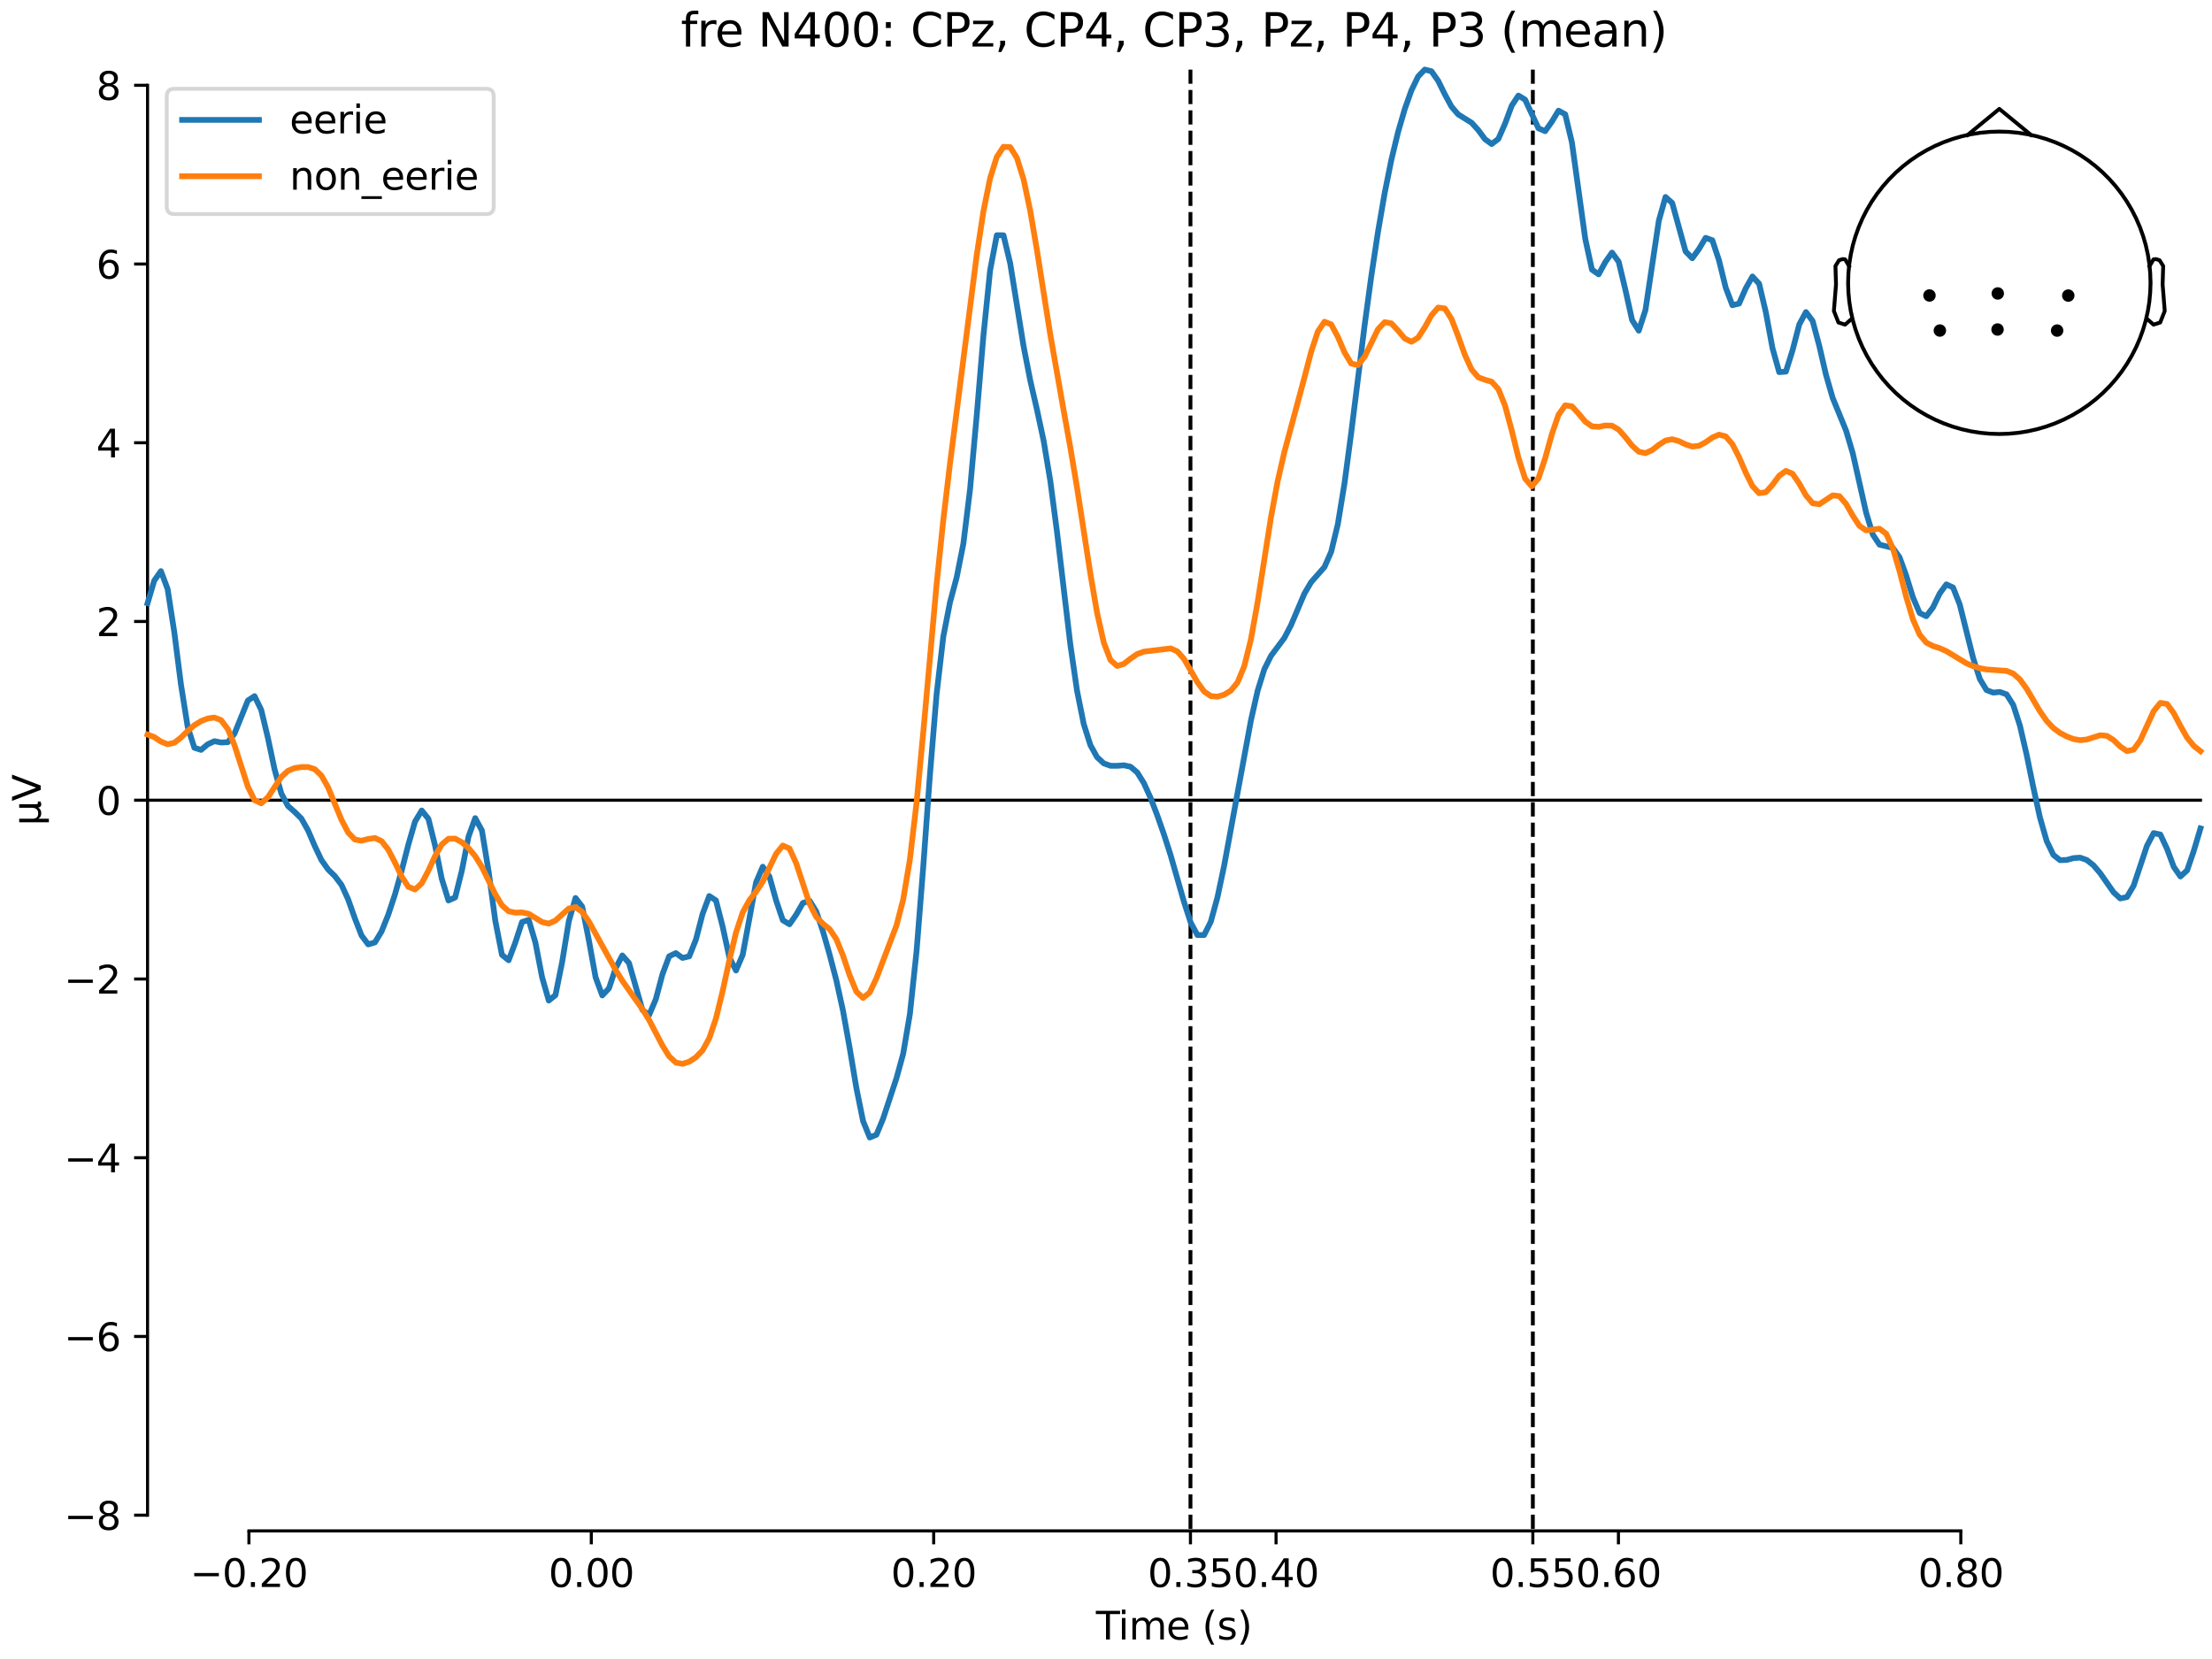 <?xml version="1.0" encoding="utf-8" standalone="no"?>
<!DOCTYPE svg PUBLIC "-//W3C//DTD SVG 1.1//EN"
  "http://www.w3.org/Graphics/SVG/1.1/DTD/svg11.dtd">
<svg xmlns:xlink="http://www.w3.org/1999/xlink" width="576pt" height="432pt" viewBox="0 0 576 432" xmlns="http://www.w3.org/2000/svg" version="1.1">
 <defs>
  <style type="text/css">*{stroke-linejoin: round; stroke-linecap: butt}</style>
 </defs>
 <g id="figure_1">
  <g id="patch_1">
   <path d="M 0 432 
L 576 432 
L 576 0 
L 0 0 
z
" style="fill: #ffffff"/>
  </g>
  <g id="axes_1">
   <g id="patch_2">
    <path d="M 38.421 398.644 
L 573 398.644 
L 573 18.118 
L 38.421 18.118 
L 38.421 398.644 
z
" style="fill: none; opacity: 0"/>
   </g>
   <g id="patch_3">
    <path d="M 38.421 394.554 
L 38.421 22.208 
" style="fill: none; stroke: #000000; stroke-width: 0.8; stroke-linejoin: miter; stroke-linecap: square"/>
   </g>
   <g id="LineCollection_1">
    <path d="M 309.994 18.118 
L 309.994 398.644 
" clip-path="url(#pd31a948a37)" style="fill: none; stroke-dasharray: 3.7,1.6; stroke-dashoffset: 0; stroke: #000000"/>
    <path d="M 399.148 18.118 
L 399.148 398.644 
" clip-path="url(#pd31a948a37)" style="fill: none; stroke-dasharray: 3.7,1.6; stroke-dashoffset: 0; stroke: #000000"/>
   </g>
   <g id="matplotlib.axis_1">
    <g id="xtick_1">
     <g id="line2d_1">
      <defs>
       <path id="m0acec0824c" d="M 0 0 
L 0 3.5 
" style="stroke: #000000; stroke-width: 0.8"/>
      </defs>
      <g>
       <use xlink:href="#m0acec0824c" x="64.819" y="398.644" style="stroke: #000000; stroke-width: 0.8"/>
      </g>
     </g>
     <g id="text_1">
      <!-- −0.20 -->
      <g transform="translate(49.496 413.242) scale(0.1 -0.1)">
       <defs>
        <path id="DejaVuSans-2212" d="M 678 2272 
L 4684 2272 
L 4684 1741 
L 678 1741 
L 678 2272 
z
" transform="scale(0.016)"/>
        <path id="DejaVuSans-30" d="M 2034 4250 
Q 1547 4250 1301 3770 
Q 1056 3291 1056 2328 
Q 1056 1369 1301 889 
Q 1547 409 2034 409 
Q 2525 409 2770 889 
Q 3016 1369 3016 2328 
Q 3016 3291 2770 3770 
Q 2525 4250 2034 4250 
z
M 2034 4750 
Q 2819 4750 3233 4129 
Q 3647 3509 3647 2328 
Q 3647 1150 3233 529 
Q 2819 -91 2034 -91 
Q 1250 -91 836 529 
Q 422 1150 422 2328 
Q 422 3509 836 4129 
Q 1250 4750 2034 4750 
z
" transform="scale(0.016)"/>
        <path id="DejaVuSans-2e" d="M 684 794 
L 1344 794 
L 1344 0 
L 684 0 
L 684 794 
z
" transform="scale(0.016)"/>
        <path id="DejaVuSans-32" d="M 1228 531 
L 3431 531 
L 3431 0 
L 469 0 
L 469 531 
Q 828 903 1448 1529 
Q 2069 2156 2228 2338 
Q 2531 2678 2651 2914 
Q 2772 3150 2772 3378 
Q 2772 3750 2511 3984 
Q 2250 4219 1831 4219 
Q 1534 4219 1204 4116 
Q 875 4013 500 3803 
L 500 4441 
Q 881 4594 1212 4672 
Q 1544 4750 1819 4750 
Q 2544 4750 2975 4387 
Q 3406 4025 3406 3419 
Q 3406 3131 3298 2873 
Q 3191 2616 2906 2266 
Q 2828 2175 2409 1742 
Q 1991 1309 1228 531 
z
" transform="scale(0.016)"/>
       </defs>
       <use xlink:href="#DejaVuSans-2212"/>
       <use xlink:href="#DejaVuSans-30" transform="translate(83.789 0)"/>
       <use xlink:href="#DejaVuSans-2e" transform="translate(147.412 0)"/>
       <use xlink:href="#DejaVuSans-32" transform="translate(179.199 0)"/>
       <use xlink:href="#DejaVuSans-30" transform="translate(242.822 0)"/>
      </g>
     </g>
    </g>
    <g id="xtick_2">
     <g id="line2d_2">
      <g>
       <use xlink:href="#m0acec0824c" x="153.973" y="398.644" style="stroke: #000000; stroke-width: 0.8"/>
      </g>
     </g>
     <g id="text_2">
      <!-- 0.00 -->
      <g transform="translate(142.84 413.242) scale(0.1 -0.1)">
       <use xlink:href="#DejaVuSans-30"/>
       <use xlink:href="#DejaVuSans-2e" transform="translate(63.623 0)"/>
       <use xlink:href="#DejaVuSans-30" transform="translate(95.41 0)"/>
       <use xlink:href="#DejaVuSans-30" transform="translate(159.033 0)"/>
      </g>
     </g>
    </g>
    <g id="xtick_3">
     <g id="line2d_3">
      <g>
       <use xlink:href="#m0acec0824c" x="243.128" y="398.644" style="stroke: #000000; stroke-width: 0.8"/>
      </g>
     </g>
     <g id="text_3">
      <!-- 0.20 -->
      <g transform="translate(231.995 413.242) scale(0.1 -0.1)">
       <use xlink:href="#DejaVuSans-30"/>
       <use xlink:href="#DejaVuSans-2e" transform="translate(63.623 0)"/>
       <use xlink:href="#DejaVuSans-32" transform="translate(95.41 0)"/>
       <use xlink:href="#DejaVuSans-30" transform="translate(159.033 0)"/>
      </g>
     </g>
    </g>
    <g id="xtick_4">
     <g id="line2d_4">
      <g>
       <use xlink:href="#m0acec0824c" x="309.994" y="398.644" style="stroke: #000000; stroke-width: 0.8"/>
      </g>
     </g>
     <g id="text_4">
      <!-- 0.35 -->
      <g transform="translate(298.861 413.242) scale(0.1 -0.1)">
       <defs>
        <path id="DejaVuSans-33" d="M 2597 2516 
Q 3050 2419 3304 2112 
Q 3559 1806 3559 1356 
Q 3559 666 3084 287 
Q 2609 -91 1734 -91 
Q 1441 -91 1130 -33 
Q 819 25 488 141 
L 488 750 
Q 750 597 1062 519 
Q 1375 441 1716 441 
Q 2309 441 2620 675 
Q 2931 909 2931 1356 
Q 2931 1769 2642 2001 
Q 2353 2234 1838 2234 
L 1294 2234 
L 1294 2753 
L 1863 2753 
Q 2328 2753 2575 2939 
Q 2822 3125 2822 3475 
Q 2822 3834 2567 4026 
Q 2313 4219 1838 4219 
Q 1578 4219 1281 4162 
Q 984 4106 628 3988 
L 628 4550 
Q 988 4650 1302 4700 
Q 1616 4750 1894 4750 
Q 2613 4750 3031 4423 
Q 3450 4097 3450 3541 
Q 3450 3153 3228 2886 
Q 3006 2619 2597 2516 
z
" transform="scale(0.016)"/>
        <path id="DejaVuSans-35" d="M 691 4666 
L 3169 4666 
L 3169 4134 
L 1269 4134 
L 1269 2991 
Q 1406 3038 1543 3061 
Q 1681 3084 1819 3084 
Q 2600 3084 3056 2656 
Q 3513 2228 3513 1497 
Q 3513 744 3044 326 
Q 2575 -91 1722 -91 
Q 1428 -91 1123 -41 
Q 819 9 494 109 
L 494 744 
Q 775 591 1075 516 
Q 1375 441 1709 441 
Q 2250 441 2565 725 
Q 2881 1009 2881 1497 
Q 2881 1984 2565 2268 
Q 2250 2553 1709 2553 
Q 1456 2553 1204 2497 
Q 953 2441 691 2322 
L 691 4666 
z
" transform="scale(0.016)"/>
       </defs>
       <use xlink:href="#DejaVuSans-30"/>
       <use xlink:href="#DejaVuSans-2e" transform="translate(63.623 0)"/>
       <use xlink:href="#DejaVuSans-33" transform="translate(95.41 0)"/>
       <use xlink:href="#DejaVuSans-35" transform="translate(159.033 0)"/>
      </g>
     </g>
    </g>
    <g id="xtick_5">
     <g id="line2d_5">
      <g>
       <use xlink:href="#m0acec0824c" x="332.282" y="398.644" style="stroke: #000000; stroke-width: 0.8"/>
      </g>
     </g>
     <g id="text_5">
      <!-- 0.40 -->
      <g transform="translate(321.15 413.242) scale(0.1 -0.1)">
       <defs>
        <path id="DejaVuSans-34" d="M 2419 4116 
L 825 1625 
L 2419 1625 
L 2419 4116 
z
M 2253 4666 
L 3047 4666 
L 3047 1625 
L 3713 1625 
L 3713 1100 
L 3047 1100 
L 3047 0 
L 2419 0 
L 2419 1100 
L 313 1100 
L 313 1709 
L 2253 4666 
z
" transform="scale(0.016)"/>
       </defs>
       <use xlink:href="#DejaVuSans-30"/>
       <use xlink:href="#DejaVuSans-2e" transform="translate(63.623 0)"/>
       <use xlink:href="#DejaVuSans-34" transform="translate(95.41 0)"/>
       <use xlink:href="#DejaVuSans-30" transform="translate(159.033 0)"/>
      </g>
     </g>
    </g>
    <g id="xtick_6">
     <g id="line2d_6">
      <g>
       <use xlink:href="#m0acec0824c" x="399.148" y="398.644" style="stroke: #000000; stroke-width: 0.8"/>
      </g>
     </g>
     <g id="text_6">
      <!-- 0.55 -->
      <g transform="translate(388.016 413.242) scale(0.1 -0.1)">
       <use xlink:href="#DejaVuSans-30"/>
       <use xlink:href="#DejaVuSans-2e" transform="translate(63.623 0)"/>
       <use xlink:href="#DejaVuSans-35" transform="translate(95.41 0)"/>
       <use xlink:href="#DejaVuSans-35" transform="translate(159.033 0)"/>
      </g>
     </g>
    </g>
    <g id="xtick_7">
     <g id="line2d_7">
      <g>
       <use xlink:href="#m0acec0824c" x="421.437" y="398.644" style="stroke: #000000; stroke-width: 0.8"/>
      </g>
     </g>
     <g id="text_7">
      <!-- 0.60 -->
      <g transform="translate(410.304 413.242) scale(0.1 -0.1)">
       <defs>
        <path id="DejaVuSans-36" d="M 2113 2584 
Q 1688 2584 1439 2293 
Q 1191 2003 1191 1497 
Q 1191 994 1439 701 
Q 1688 409 2113 409 
Q 2538 409 2786 701 
Q 3034 994 3034 1497 
Q 3034 2003 2786 2293 
Q 2538 2584 2113 2584 
z
M 3366 4563 
L 3366 3988 
Q 3128 4100 2886 4159 
Q 2644 4219 2406 4219 
Q 1781 4219 1451 3797 
Q 1122 3375 1075 2522 
Q 1259 2794 1537 2939 
Q 1816 3084 2150 3084 
Q 2853 3084 3261 2657 
Q 3669 2231 3669 1497 
Q 3669 778 3244 343 
Q 2819 -91 2113 -91 
Q 1303 -91 875 529 
Q 447 1150 447 2328 
Q 447 3434 972 4092 
Q 1497 4750 2381 4750 
Q 2619 4750 2861 4703 
Q 3103 4656 3366 4563 
z
" transform="scale(0.016)"/>
       </defs>
       <use xlink:href="#DejaVuSans-30"/>
       <use xlink:href="#DejaVuSans-2e" transform="translate(63.623 0)"/>
       <use xlink:href="#DejaVuSans-36" transform="translate(95.41 0)"/>
       <use xlink:href="#DejaVuSans-30" transform="translate(159.033 0)"/>
      </g>
     </g>
    </g>
    <g id="xtick_8">
     <g id="line2d_8">
      <g>
       <use xlink:href="#m0acec0824c" x="510.592" y="398.644" style="stroke: #000000; stroke-width: 0.8"/>
      </g>
     </g>
     <g id="text_8">
      <!-- 0.80 -->
      <g transform="translate(499.459 413.242) scale(0.1 -0.1)">
       <defs>
        <path id="DejaVuSans-38" d="M 2034 2216 
Q 1584 2216 1326 1975 
Q 1069 1734 1069 1313 
Q 1069 891 1326 650 
Q 1584 409 2034 409 
Q 2484 409 2743 651 
Q 3003 894 3003 1313 
Q 3003 1734 2745 1975 
Q 2488 2216 2034 2216 
z
M 1403 2484 
Q 997 2584 770 2862 
Q 544 3141 544 3541 
Q 544 4100 942 4425 
Q 1341 4750 2034 4750 
Q 2731 4750 3128 4425 
Q 3525 4100 3525 3541 
Q 3525 3141 3298 2862 
Q 3072 2584 2669 2484 
Q 3125 2378 3379 2068 
Q 3634 1759 3634 1313 
Q 3634 634 3220 271 
Q 2806 -91 2034 -91 
Q 1263 -91 848 271 
Q 434 634 434 1313 
Q 434 1759 690 2068 
Q 947 2378 1403 2484 
z
M 1172 3481 
Q 1172 3119 1398 2916 
Q 1625 2713 2034 2713 
Q 2441 2713 2670 2916 
Q 2900 3119 2900 3481 
Q 2900 3844 2670 4047 
Q 2441 4250 2034 4250 
Q 1625 4250 1398 4047 
Q 1172 3844 1172 3481 
z
" transform="scale(0.016)"/>
       </defs>
       <use xlink:href="#DejaVuSans-30"/>
       <use xlink:href="#DejaVuSans-2e" transform="translate(63.623 0)"/>
       <use xlink:href="#DejaVuSans-38" transform="translate(95.41 0)"/>
       <use xlink:href="#DejaVuSans-30" transform="translate(159.033 0)"/>
      </g>
     </g>
    </g>
    <g id="text_9">
     <!-- Time (s) -->
     <g transform="translate(285.381 426.92) scale(0.1 -0.1)">
      <defs>
       <path id="DejaVuSans-54" d="M -19 4666 
L 3928 4666 
L 3928 4134 
L 2272 4134 
L 2272 0 
L 1638 0 
L 1638 4134 
L -19 4134 
L -19 4666 
z
" transform="scale(0.016)"/>
       <path id="DejaVuSans-69" d="M 603 3500 
L 1178 3500 
L 1178 0 
L 603 0 
L 603 3500 
z
M 603 4863 
L 1178 4863 
L 1178 4134 
L 603 4134 
L 603 4863 
z
" transform="scale(0.016)"/>
       <path id="DejaVuSans-6d" d="M 3328 2828 
Q 3544 3216 3844 3400 
Q 4144 3584 4550 3584 
Q 5097 3584 5394 3201 
Q 5691 2819 5691 2113 
L 5691 0 
L 5113 0 
L 5113 2094 
Q 5113 2597 4934 2840 
Q 4756 3084 4391 3084 
Q 3944 3084 3684 2787 
Q 3425 2491 3425 1978 
L 3425 0 
L 2847 0 
L 2847 2094 
Q 2847 2600 2669 2842 
Q 2491 3084 2119 3084 
Q 1678 3084 1418 2786 
Q 1159 2488 1159 1978 
L 1159 0 
L 581 0 
L 581 3500 
L 1159 3500 
L 1159 2956 
Q 1356 3278 1631 3431 
Q 1906 3584 2284 3584 
Q 2666 3584 2933 3390 
Q 3200 3197 3328 2828 
z
" transform="scale(0.016)"/>
       <path id="DejaVuSans-65" d="M 3597 1894 
L 3597 1613 
L 953 1613 
Q 991 1019 1311 708 
Q 1631 397 2203 397 
Q 2534 397 2845 478 
Q 3156 559 3463 722 
L 3463 178 
Q 3153 47 2828 -22 
Q 2503 -91 2169 -91 
Q 1331 -91 842 396 
Q 353 884 353 1716 
Q 353 2575 817 3079 
Q 1281 3584 2069 3584 
Q 2775 3584 3186 3129 
Q 3597 2675 3597 1894 
z
M 3022 2063 
Q 3016 2534 2758 2815 
Q 2500 3097 2075 3097 
Q 1594 3097 1305 2825 
Q 1016 2553 972 2059 
L 3022 2063 
z
" transform="scale(0.016)"/>
       <path id="DejaVuSans-20" transform="scale(0.016)"/>
       <path id="DejaVuSans-28" d="M 1984 4856 
Q 1566 4138 1362 3434 
Q 1159 2731 1159 2009 
Q 1159 1288 1364 580 
Q 1569 -128 1984 -844 
L 1484 -844 
Q 1016 -109 783 600 
Q 550 1309 550 2009 
Q 550 2706 781 3412 
Q 1013 4119 1484 4856 
L 1984 4856 
z
" transform="scale(0.016)"/>
       <path id="DejaVuSans-73" d="M 2834 3397 
L 2834 2853 
Q 2591 2978 2328 3040 
Q 2066 3103 1784 3103 
Q 1356 3103 1142 2972 
Q 928 2841 928 2578 
Q 928 2378 1081 2264 
Q 1234 2150 1697 2047 
L 1894 2003 
Q 2506 1872 2764 1633 
Q 3022 1394 3022 966 
Q 3022 478 2636 193 
Q 2250 -91 1575 -91 
Q 1294 -91 989 -36 
Q 684 19 347 128 
L 347 722 
Q 666 556 975 473 
Q 1284 391 1588 391 
Q 1994 391 2212 530 
Q 2431 669 2431 922 
Q 2431 1156 2273 1281 
Q 2116 1406 1581 1522 
L 1381 1569 
Q 847 1681 609 1914 
Q 372 2147 372 2553 
Q 372 3047 722 3315 
Q 1072 3584 1716 3584 
Q 2034 3584 2315 3537 
Q 2597 3491 2834 3397 
z
" transform="scale(0.016)"/>
       <path id="DejaVuSans-29" d="M 513 4856 
L 1013 4856 
Q 1481 4119 1714 3412 
Q 1947 2706 1947 2009 
Q 1947 1309 1714 600 
Q 1481 -109 1013 -844 
L 513 -844 
Q 928 -128 1133 580 
Q 1338 1288 1338 2009 
Q 1338 2731 1133 3434 
Q 928 4138 513 4856 
z
" transform="scale(0.016)"/>
      </defs>
      <use xlink:href="#DejaVuSans-54"/>
      <use xlink:href="#DejaVuSans-69" transform="translate(57.959 0)"/>
      <use xlink:href="#DejaVuSans-6d" transform="translate(85.742 0)"/>
      <use xlink:href="#DejaVuSans-65" transform="translate(183.154 0)"/>
      <use xlink:href="#DejaVuSans-20" transform="translate(244.678 0)"/>
      <use xlink:href="#DejaVuSans-28" transform="translate(276.465 0)"/>
      <use xlink:href="#DejaVuSans-73" transform="translate(315.479 0)"/>
      <use xlink:href="#DejaVuSans-29" transform="translate(367.578 0)"/>
     </g>
    </g>
   </g>
   <g id="matplotlib.axis_2">
    <g id="ytick_1">
     <g id="line2d_9">
      <defs>
       <path id="m215f143dc6" d="M 0 0 
L -3.5 0 
" style="stroke: #000000; stroke-width: 0.8"/>
      </defs>
      <g>
       <use xlink:href="#m215f143dc6" x="38.421" y="394.554" style="stroke: #000000; stroke-width: 0.8"/>
      </g>
     </g>
     <g id="text_10">
      <!-- −8 -->
      <g transform="translate(16.678 398.353) scale(0.1 -0.1)">
       <use xlink:href="#DejaVuSans-2212"/>
       <use xlink:href="#DejaVuSans-38" transform="translate(83.789 0)"/>
      </g>
     </g>
    </g>
    <g id="ytick_2">
     <g id="line2d_10">
      <g>
       <use xlink:href="#m215f143dc6" x="38.421" y="348.01" style="stroke: #000000; stroke-width: 0.8"/>
      </g>
     </g>
     <g id="text_11">
      <!-- −6 -->
      <g transform="translate(16.678 351.81) scale(0.1 -0.1)">
       <use xlink:href="#DejaVuSans-2212"/>
       <use xlink:href="#DejaVuSans-36" transform="translate(83.789 0)"/>
      </g>
     </g>
    </g>
    <g id="ytick_3">
     <g id="line2d_11">
      <g>
       <use xlink:href="#m215f143dc6" x="38.421" y="301.467" style="stroke: #000000; stroke-width: 0.8"/>
      </g>
     </g>
     <g id="text_12">
      <!-- −4 -->
      <g transform="translate(16.678 305.266) scale(0.1 -0.1)">
       <use xlink:href="#DejaVuSans-2212"/>
       <use xlink:href="#DejaVuSans-34" transform="translate(83.789 0)"/>
      </g>
     </g>
    </g>
    <g id="ytick_4">
     <g id="line2d_12">
      <g>
       <use xlink:href="#m215f143dc6" x="38.421" y="254.924" style="stroke: #000000; stroke-width: 0.8"/>
      </g>
     </g>
     <g id="text_13">
      <!-- −2 -->
      <g transform="translate(16.678 258.723) scale(0.1 -0.1)">
       <use xlink:href="#DejaVuSans-2212"/>
       <use xlink:href="#DejaVuSans-32" transform="translate(83.789 0)"/>
      </g>
     </g>
    </g>
    <g id="ytick_5">
     <g id="line2d_13">
      <g>
       <use xlink:href="#m215f143dc6" x="38.421" y="208.381" style="stroke: #000000; stroke-width: 0.8"/>
      </g>
     </g>
     <g id="text_14">
      <!-- 0 -->
      <g transform="translate(25.058 212.18) scale(0.1 -0.1)">
       <use xlink:href="#DejaVuSans-30"/>
      </g>
     </g>
    </g>
    <g id="ytick_6">
     <g id="line2d_14">
      <g>
       <use xlink:href="#m215f143dc6" x="38.421" y="161.838" style="stroke: #000000; stroke-width: 0.8"/>
      </g>
     </g>
     <g id="text_15">
      <!-- 2 -->
      <g transform="translate(25.058 165.637) scale(0.1 -0.1)">
       <use xlink:href="#DejaVuSans-32"/>
      </g>
     </g>
    </g>
    <g id="ytick_7">
     <g id="line2d_15">
      <g>
       <use xlink:href="#m215f143dc6" x="38.421" y="115.295" style="stroke: #000000; stroke-width: 0.8"/>
      </g>
     </g>
     <g id="text_16">
      <!-- 4 -->
      <g transform="translate(25.058 119.094) scale(0.1 -0.1)">
       <use xlink:href="#DejaVuSans-34"/>
      </g>
     </g>
    </g>
    <g id="ytick_8">
     <g id="line2d_16">
      <g>
       <use xlink:href="#m215f143dc6" x="38.421" y="68.751" style="stroke: #000000; stroke-width: 0.8"/>
      </g>
     </g>
     <g id="text_17">
      <!-- 6 -->
      <g transform="translate(25.058 72.551) scale(0.1 -0.1)">
       <use xlink:href="#DejaVuSans-36"/>
      </g>
     </g>
    </g>
    <g id="ytick_9">
     <g id="line2d_17">
      <g>
       <use xlink:href="#m215f143dc6" x="38.421" y="22.208" style="stroke: #000000; stroke-width: 0.8"/>
      </g>
     </g>
     <g id="text_18">
      <!-- 8 -->
      <g transform="translate(25.058 26.008) scale(0.1 -0.1)">
       <use xlink:href="#DejaVuSans-38"/>
      </g>
     </g>
    </g>
    <g id="text_19">
     <!-- µV -->
     <g transform="translate(10.599 214.982) rotate(-90) scale(0.1 -0.1)">
      <defs>
       <path id="DejaVuSans-b5" d="M 544 -1331 
L 544 3500 
L 1119 3500 
L 1119 1325 
Q 1119 872 1334 640 
Q 1550 409 1972 409 
Q 2434 409 2667 671 
Q 2900 934 2900 1459 
L 2900 3500 
L 3475 3500 
L 3475 806 
Q 3475 619 3529 530 
Q 3584 441 3700 441 
Q 3728 441 3778 458 
Q 3828 475 3916 513 
L 3916 50 
Q 3788 -22 3673 -56 
Q 3559 -91 3450 -91 
Q 3234 -91 3106 31 
Q 2978 153 2931 403 
Q 2775 156 2548 32 
Q 2322 -91 2016 -91 
Q 1697 -91 1473 31 
Q 1250 153 1119 397 
L 1119 -1331 
L 544 -1331 
z
" transform="scale(0.016)"/>
       <path id="DejaVuSans-56" d="M 1831 0 
L 50 4666 
L 709 4666 
L 2188 738 
L 3669 4666 
L 4325 4666 
L 2547 0 
L 1831 0 
z
" transform="scale(0.016)"/>
      </defs>
      <use xlink:href="#DejaVuSans-b5"/>
      <use xlink:href="#DejaVuSans-56" transform="translate(63.623 0)"/>
     </g>
    </g>
   </g>
   <g id="patch_4">
    <path d="M 64.819 398.644 
L 510.592 398.644 
" style="fill: none; stroke: #000000; stroke-width: 0.8; stroke-linejoin: miter; stroke-linecap: square"/>
   </g>
   <g id="patch_5">
    <path d="M 38.421 208.381 
L 573 208.381 
" style="fill: none; stroke: #000000; stroke-width: 0.8; stroke-linejoin: miter; stroke-linecap: square"/>
   </g>
   <g id="text_20">
    <!-- fre N400: CPz, CP4, CP3, Pz, P4, P3 (mean) -->
    <g transform="translate(177.281 12.118) scale(0.12 -0.12)">
     <defs>
      <path id="DejaVuSans-66" d="M 2375 4863 
L 2375 4384 
L 1825 4384 
Q 1516 4384 1395 4259 
Q 1275 4134 1275 3809 
L 1275 3500 
L 2222 3500 
L 2222 3053 
L 1275 3053 
L 1275 0 
L 697 0 
L 697 3053 
L 147 3053 
L 147 3500 
L 697 3500 
L 697 3744 
Q 697 4328 969 4595 
Q 1241 4863 1831 4863 
L 2375 4863 
z
" transform="scale(0.016)"/>
      <path id="DejaVuSans-72" d="M 2631 2963 
Q 2534 3019 2420 3045 
Q 2306 3072 2169 3072 
Q 1681 3072 1420 2755 
Q 1159 2438 1159 1844 
L 1159 0 
L 581 0 
L 581 3500 
L 1159 3500 
L 1159 2956 
Q 1341 3275 1631 3429 
Q 1922 3584 2338 3584 
Q 2397 3584 2469 3576 
Q 2541 3569 2628 3553 
L 2631 2963 
z
" transform="scale(0.016)"/>
      <path id="DejaVuSans-4e" d="M 628 4666 
L 1478 4666 
L 3547 763 
L 3547 4666 
L 4159 4666 
L 4159 0 
L 3309 0 
L 1241 3903 
L 1241 0 
L 628 0 
L 628 4666 
z
" transform="scale(0.016)"/>
      <path id="DejaVuSans-3a" d="M 750 794 
L 1409 794 
L 1409 0 
L 750 0 
L 750 794 
z
M 750 3309 
L 1409 3309 
L 1409 2516 
L 750 2516 
L 750 3309 
z
" transform="scale(0.016)"/>
      <path id="DejaVuSans-43" d="M 4122 4306 
L 4122 3641 
Q 3803 3938 3442 4084 
Q 3081 4231 2675 4231 
Q 1875 4231 1450 3742 
Q 1025 3253 1025 2328 
Q 1025 1406 1450 917 
Q 1875 428 2675 428 
Q 3081 428 3442 575 
Q 3803 722 4122 1019 
L 4122 359 
Q 3791 134 3420 21 
Q 3050 -91 2638 -91 
Q 1578 -91 968 557 
Q 359 1206 359 2328 
Q 359 3453 968 4101 
Q 1578 4750 2638 4750 
Q 3056 4750 3426 4639 
Q 3797 4528 4122 4306 
z
" transform="scale(0.016)"/>
      <path id="DejaVuSans-50" d="M 1259 4147 
L 1259 2394 
L 2053 2394 
Q 2494 2394 2734 2622 
Q 2975 2850 2975 3272 
Q 2975 3691 2734 3919 
Q 2494 4147 2053 4147 
L 1259 4147 
z
M 628 4666 
L 2053 4666 
Q 2838 4666 3239 4311 
Q 3641 3956 3641 3272 
Q 3641 2581 3239 2228 
Q 2838 1875 2053 1875 
L 1259 1875 
L 1259 0 
L 628 0 
L 628 4666 
z
" transform="scale(0.016)"/>
      <path id="DejaVuSans-7a" d="M 353 3500 
L 3084 3500 
L 3084 2975 
L 922 459 
L 3084 459 
L 3084 0 
L 275 0 
L 275 525 
L 2438 3041 
L 353 3041 
L 353 3500 
z
" transform="scale(0.016)"/>
      <path id="DejaVuSans-2c" d="M 750 794 
L 1409 794 
L 1409 256 
L 897 -744 
L 494 -744 
L 750 256 
L 750 794 
z
" transform="scale(0.016)"/>
      <path id="DejaVuSans-61" d="M 2194 1759 
Q 1497 1759 1228 1600 
Q 959 1441 959 1056 
Q 959 750 1161 570 
Q 1363 391 1709 391 
Q 2188 391 2477 730 
Q 2766 1069 2766 1631 
L 2766 1759 
L 2194 1759 
z
M 3341 1997 
L 3341 0 
L 2766 0 
L 2766 531 
Q 2569 213 2275 61 
Q 1981 -91 1556 -91 
Q 1019 -91 701 211 
Q 384 513 384 1019 
Q 384 1609 779 1909 
Q 1175 2209 1959 2209 
L 2766 2209 
L 2766 2266 
Q 2766 2663 2505 2880 
Q 2244 3097 1772 3097 
Q 1472 3097 1187 3025 
Q 903 2953 641 2809 
L 641 3341 
Q 956 3463 1253 3523 
Q 1550 3584 1831 3584 
Q 2591 3584 2966 3190 
Q 3341 2797 3341 1997 
z
" transform="scale(0.016)"/>
      <path id="DejaVuSans-6e" d="M 3513 2113 
L 3513 0 
L 2938 0 
L 2938 2094 
Q 2938 2591 2744 2837 
Q 2550 3084 2163 3084 
Q 1697 3084 1428 2787 
Q 1159 2491 1159 1978 
L 1159 0 
L 581 0 
L 581 3500 
L 1159 3500 
L 1159 2956 
Q 1366 3272 1645 3428 
Q 1925 3584 2291 3584 
Q 2894 3584 3203 3211 
Q 3513 2838 3513 2113 
z
" transform="scale(0.016)"/>
     </defs>
     <use xlink:href="#DejaVuSans-66"/>
     <use xlink:href="#DejaVuSans-72" transform="translate(35.205 0)"/>
     <use xlink:href="#DejaVuSans-65" transform="translate(74.068 0)"/>
     <use xlink:href="#DejaVuSans-20" transform="translate(135.592 0)"/>
     <use xlink:href="#DejaVuSans-4e" transform="translate(167.379 0)"/>
     <use xlink:href="#DejaVuSans-34" transform="translate(242.184 0)"/>
     <use xlink:href="#DejaVuSans-30" transform="translate(305.807 0)"/>
     <use xlink:href="#DejaVuSans-30" transform="translate(369.43 0)"/>
     <use xlink:href="#DejaVuSans-3a" transform="translate(433.053 0)"/>
     <use xlink:href="#DejaVuSans-20" transform="translate(466.744 0)"/>
     <use xlink:href="#DejaVuSans-43" transform="translate(498.531 0)"/>
     <use xlink:href="#DejaVuSans-50" transform="translate(568.355 0)"/>
     <use xlink:href="#DejaVuSans-7a" transform="translate(628.658 0)"/>
     <use xlink:href="#DejaVuSans-2c" transform="translate(681.148 0)"/>
     <use xlink:href="#DejaVuSans-20" transform="translate(712.936 0)"/>
     <use xlink:href="#DejaVuSans-43" transform="translate(744.723 0)"/>
     <use xlink:href="#DejaVuSans-50" transform="translate(814.547 0)"/>
     <use xlink:href="#DejaVuSans-34" transform="translate(874.85 0)"/>
     <use xlink:href="#DejaVuSans-2c" transform="translate(938.473 0)"/>
     <use xlink:href="#DejaVuSans-20" transform="translate(970.26 0)"/>
     <use xlink:href="#DejaVuSans-43" transform="translate(1002.047 0)"/>
     <use xlink:href="#DejaVuSans-50" transform="translate(1071.871 0)"/>
     <use xlink:href="#DejaVuSans-33" transform="translate(1132.174 0)"/>
     <use xlink:href="#DejaVuSans-2c" transform="translate(1195.797 0)"/>
     <use xlink:href="#DejaVuSans-20" transform="translate(1227.584 0)"/>
     <use xlink:href="#DejaVuSans-50" transform="translate(1259.371 0)"/>
     <use xlink:href="#DejaVuSans-7a" transform="translate(1319.674 0)"/>
     <use xlink:href="#DejaVuSans-2c" transform="translate(1372.164 0)"/>
     <use xlink:href="#DejaVuSans-20" transform="translate(1403.951 0)"/>
     <use xlink:href="#DejaVuSans-50" transform="translate(1435.738 0)"/>
     <use xlink:href="#DejaVuSans-34" transform="translate(1496.041 0)"/>
     <use xlink:href="#DejaVuSans-2c" transform="translate(1559.664 0)"/>
     <use xlink:href="#DejaVuSans-20" transform="translate(1591.451 0)"/>
     <use xlink:href="#DejaVuSans-50" transform="translate(1623.238 0)"/>
     <use xlink:href="#DejaVuSans-33" transform="translate(1683.541 0)"/>
     <use xlink:href="#DejaVuSans-20" transform="translate(1747.164 0)"/>
     <use xlink:href="#DejaVuSans-28" transform="translate(1778.951 0)"/>
     <use xlink:href="#DejaVuSans-6d" transform="translate(1817.965 0)"/>
     <use xlink:href="#DejaVuSans-65" transform="translate(1915.377 0)"/>
     <use xlink:href="#DejaVuSans-61" transform="translate(1976.9 0)"/>
     <use xlink:href="#DejaVuSans-6e" transform="translate(2038.18 0)"/>
     <use xlink:href="#DejaVuSans-29" transform="translate(2101.559 0)"/>
    </g>
   </g>
   <g id="legend_1">
    <g id="patch_6">
     <path d="M 45.421 55.753 
L 126.563 55.753 
Q 128.563 55.753 128.563 53.753 
L 128.563 25.118 
Q 128.563 23.118 126.563 23.118 
L 45.421 23.118 
Q 43.421 23.118 43.421 25.118 
L 43.421 53.753 
Q 43.421 55.753 45.421 55.753 
z
" style="fill: #ffffff; opacity: 0.8; stroke: #cccccc; stroke-linejoin: miter"/>
    </g>
    <g id="line2d_18">
     <path d="M 47.421 31.217 
L 57.421 31.217 
L 67.421 31.217 
" style="fill: none; stroke: #1f77b4; stroke-width: 1.5; stroke-linecap: square"/>
    </g>
    <g id="text_21">
     <!-- eerie -->
     <g transform="translate(75.421 34.717) scale(0.1 -0.1)">
      <use xlink:href="#DejaVuSans-65"/>
      <use xlink:href="#DejaVuSans-65" transform="translate(61.523 0)"/>
      <use xlink:href="#DejaVuSans-72" transform="translate(123.047 0)"/>
      <use xlink:href="#DejaVuSans-69" transform="translate(164.16 0)"/>
      <use xlink:href="#DejaVuSans-65" transform="translate(191.943 0)"/>
     </g>
    </g>
    <g id="line2d_19">
     <path d="M 47.421 45.895 
L 57.421 45.895 
L 67.421 45.895 
" style="fill: none; stroke: #ff7f0e; stroke-width: 1.5; stroke-linecap: square"/>
    </g>
    <g id="text_22">
     <!-- non_eerie -->
     <g transform="translate(75.421 49.395) scale(0.1 -0.1)">
      <defs>
       <path id="DejaVuSans-6f" d="M 1959 3097 
Q 1497 3097 1228 2736 
Q 959 2375 959 1747 
Q 959 1119 1226 758 
Q 1494 397 1959 397 
Q 2419 397 2687 759 
Q 2956 1122 2956 1747 
Q 2956 2369 2687 2733 
Q 2419 3097 1959 3097 
z
M 1959 3584 
Q 2709 3584 3137 3096 
Q 3566 2609 3566 1747 
Q 3566 888 3137 398 
Q 2709 -91 1959 -91 
Q 1206 -91 779 398 
Q 353 888 353 1747 
Q 353 2609 779 3096 
Q 1206 3584 1959 3584 
z
" transform="scale(0.016)"/>
       <path id="DejaVuSans-5f" d="M 3263 -1063 
L 3263 -1509 
L -63 -1509 
L -63 -1063 
L 3263 -1063 
z
" transform="scale(0.016)"/>
      </defs>
      <use xlink:href="#DejaVuSans-6e"/>
      <use xlink:href="#DejaVuSans-6f" transform="translate(63.379 0)"/>
      <use xlink:href="#DejaVuSans-6e" transform="translate(124.561 0)"/>
      <use xlink:href="#DejaVuSans-5f" transform="translate(187.939 0)"/>
      <use xlink:href="#DejaVuSans-65" transform="translate(237.939 0)"/>
      <use xlink:href="#DejaVuSans-65" transform="translate(299.463 0)"/>
      <use xlink:href="#DejaVuSans-72" transform="translate(360.986 0)"/>
      <use xlink:href="#DejaVuSans-69" transform="translate(402.1 0)"/>
      <use xlink:href="#DejaVuSans-65" transform="translate(429.883 0)"/>
     </g>
    </g>
   </g>
   <g id="line2d_20">
    <path d="M 38.421 157.086 
L 40.162 151.19 
L 41.903 148.723 
L 43.644 153.361 
L 45.386 164.611 
L 47.127 178.271 
L 48.868 189.262 
L 50.61 194.719 
L 52.351 195.269 
L 54.092 193.812 
L 55.834 193.004 
L 57.575 193.341 
L 59.316 193.267 
L 61.057 191.044 
L 64.54 182.426 
L 66.281 181.275 
L 68.023 184.852 
L 69.764 192.179 
L 71.505 200.365 
L 73.247 206.593 
L 74.988 209.892 
L 76.729 211.413 
L 78.47 213.138 
L 80.212 216.23 
L 81.953 220.274 
L 83.694 223.94 
L 85.436 226.4 
L 87.177 228.115 
L 88.918 230.406 
L 90.66 234.208 
L 92.401 239.129 
L 94.142 243.593 
L 95.883 245.919 
L 97.625 245.405 
L 99.366 242.522 
L 101.107 238.179 
L 102.849 232.902 
L 104.59 226.73 
L 106.331 219.948 
L 108.073 213.939 
L 109.814 211.048 
L 111.555 213.218 
L 113.296 220.19 
L 115.038 228.837 
L 116.779 234.483 
L 118.52 233.694 
L 120.262 226.726 
L 122.003 217.854 
L 123.744 213.035 
L 125.486 216.259 
L 127.227 226.848 
L 128.968 239.731 
L 130.709 248.635 
L 132.451 250.048 
L 134.192 245.425 
L 135.933 240.103 
L 137.675 239.532 
L 139.416 245.421 
L 141.157 254.452 
L 142.899 260.542 
L 144.64 259.134 
L 146.381 250.52 
L 148.122 239.864 
L 149.864 233.83 
L 151.605 236.084 
L 153.346 244.882 
L 155.088 254.478 
L 156.829 259.208 
L 158.57 257.369 
L 160.312 252.117 
L 162.053 248.793 
L 163.794 250.774 
L 167.277 262.967 
L 169.018 264.331 
L 170.759 260.233 
L 172.501 253.706 
L 174.242 249.019 
L 175.983 248.183 
L 177.725 249.443 
L 179.466 249.032 
L 181.207 244.703 
L 182.948 237.992 
L 184.69 233.321 
L 186.431 234.468 
L 188.172 241.274 
L 189.914 249.283 
L 191.655 252.709 
L 193.396 248.64 
L 196.879 229.758 
L 198.62 225.692 
L 200.361 228.261 
L 202.103 234.484 
L 203.844 239.624 
L 205.585 240.681 
L 207.327 238.176 
L 209.068 235.137 
L 210.809 234.542 
L 212.551 237.343 
L 214.292 242.507 
L 216.033 248.6 
L 217.774 255.254 
L 219.516 263.199 
L 221.257 272.908 
L 222.998 283.32 
L 224.74 291.915 
L 226.481 296.206 
L 228.222 295.488 
L 229.964 291.271 
L 233.446 280.744 
L 235.187 274.395 
L 236.929 264.098 
L 238.67 247.688 
L 240.411 225.718 
L 242.153 201.788 
L 243.894 180.713 
L 245.635 165.788 
L 247.377 156.84 
L 249.118 150.346 
L 250.859 141.585 
L 252.6 127.413 
L 254.342 108.128 
L 256.083 87.4 
L 257.824 70.394 
L 259.566 61.25 
L 261.307 61.262 
L 263.048 68.549 
L 266.531 90.129 
L 268.272 99.057 
L 270.013 106.632 
L 271.755 114.742 
L 273.496 125.199 
L 275.237 138.487 
L 278.72 167.863 
L 280.461 179.878 
L 282.203 188.547 
L 283.944 194.042 
L 285.685 197.176 
L 287.427 198.785 
L 289.168 199.407 
L 290.909 199.414 
L 292.65 199.28 
L 294.392 199.654 
L 296.133 201.141 
L 297.874 203.934 
L 299.616 207.799 
L 301.357 212.336 
L 303.098 217.302 
L 304.84 222.735 
L 308.322 234.886 
L 310.063 240.258 
L 311.805 243.481 
L 313.546 243.487 
L 315.287 240.012 
L 317.029 233.637 
L 318.77 225.386 
L 322.253 206.493 
L 325.735 187.618 
L 327.476 179.894 
L 329.218 174.29 
L 330.959 170.787 
L 334.442 166.116 
L 336.183 162.772 
L 339.666 154.568 
L 341.407 151.604 
L 344.889 147.655 
L 346.631 143.702 
L 348.372 136.48 
L 350.113 125.82 
L 351.855 112.695 
L 355.337 84.76 
L 357.079 71.945 
L 358.82 60.42 
L 360.561 50.303 
L 362.302 41.653 
L 364.044 34.428 
L 365.785 28.437 
L 367.526 23.544 
L 369.268 19.931 
L 371.009 18.118 
L 372.75 18.555 
L 374.492 21.037 
L 376.233 24.566 
L 377.974 27.777 
L 379.715 29.798 
L 383.198 31.952 
L 384.939 33.875 
L 386.681 36.239 
L 388.422 37.507 
L 390.163 36.179 
L 391.905 32.211 
L 393.646 27.52 
L 395.387 24.888 
L 397.128 25.932 
L 400.611 33.414 
L 402.352 34.159 
L 404.094 31.688 
L 405.835 28.815 
L 407.576 29.761 
L 409.318 37.067 
L 412.8 62.197 
L 414.541 70.222 
L 416.283 71.438 
L 418.024 68.242 
L 419.765 65.77 
L 421.507 68.163 
L 423.248 75.456 
L 424.989 83.334 
L 426.731 86.105 
L 428.472 80.745 
L 431.954 57.468 
L 433.696 51.299 
L 435.437 52.85 
L 438.92 65.457 
L 440.661 67.248 
L 442.402 64.844 
L 444.144 61.933 
L 445.885 62.561 
L 447.626 67.798 
L 449.367 74.891 
L 451.109 79.478 
L 452.85 79.054 
L 454.591 75.077 
L 456.333 71.997 
L 458.074 73.885 
L 459.815 81.289 
L 461.557 90.68 
L 463.298 96.903 
L 465.039 96.768 
L 466.78 91.209 
L 468.522 84.495 
L 470.263 81.258 
L 472.004 83.572 
L 473.746 90.093 
L 475.487 97.612 
L 477.228 103.625 
L 480.711 112.129 
L 482.452 118.007 
L 485.935 133.489 
L 487.676 139.214 
L 489.417 141.826 
L 492.9 142.67 
L 494.641 145.119 
L 496.383 149.921 
L 498.124 155.543 
L 499.865 159.618 
L 501.606 160.46 
L 503.348 158.159 
L 505.089 154.54 
L 506.83 152.164 
L 508.572 152.983 
L 510.313 157.405 
L 513.796 171.338 
L 515.537 176.798 
L 517.278 179.686 
L 519.019 180.362 
L 520.761 180.181 
L 522.502 180.807 
L 524.243 183.564 
L 525.985 188.951 
L 527.726 196.505 
L 529.467 205.004 
L 531.209 212.924 
L 532.95 218.996 
L 534.691 222.615 
L 536.432 223.986 
L 538.174 223.929 
L 539.915 223.448 
L 541.656 223.329 
L 543.398 223.942 
L 545.139 225.32 
L 546.88 227.364 
L 550.363 232.347 
L 552.104 233.951 
L 553.845 233.6 
L 555.587 230.65 
L 559.069 220.227 
L 560.811 216.931 
L 562.552 217.315 
L 564.293 221.04 
L 566.035 225.722 
L 567.776 228.237 
L 569.517 226.655 
L 571.258 221.556 
L 573 215.72 
L 573 215.72 
" style="fill: none; stroke: #1f77b4; stroke-width: 1.5; stroke-linecap: square"/>
   </g>
   <g id="line2d_21">
    <path d="M 38.421 191.277 
L 40.162 191.927 
L 41.903 193.107 
L 43.644 193.806 
L 45.386 193.421 
L 47.127 192.063 
L 48.868 190.34 
L 50.61 188.839 
L 52.351 187.777 
L 54.092 187.091 
L 55.834 186.853 
L 57.575 187.535 
L 59.316 189.828 
L 61.057 194.027 
L 64.54 204.842 
L 66.281 208.365 
L 68.023 209.186 
L 69.764 207.607 
L 73.247 202.321 
L 74.988 200.72 
L 76.729 200.006 
L 78.47 199.745 
L 80.212 199.733 
L 81.953 200.282 
L 83.694 201.956 
L 85.436 205.043 
L 88.918 213.457 
L 90.66 216.802 
L 92.401 218.599 
L 94.142 218.921 
L 95.883 218.467 
L 97.625 218.22 
L 99.366 219.023 
L 101.107 221.244 
L 102.849 224.613 
L 104.59 228.24 
L 106.331 230.917 
L 108.073 231.621 
L 109.814 230.019 
L 111.555 226.698 
L 113.296 222.897 
L 115.038 219.897 
L 116.779 218.406 
L 118.52 218.378 
L 120.262 219.328 
L 122.003 220.854 
L 123.744 222.935 
L 125.486 225.753 
L 128.968 232.865 
L 130.709 235.742 
L 132.451 237.296 
L 134.192 237.654 
L 135.933 237.593 
L 137.675 237.949 
L 141.157 240.097 
L 142.899 240.502 
L 144.64 239.71 
L 148.122 236.574 
L 149.864 236.224 
L 151.605 237.454 
L 153.346 239.981 
L 160.312 252.573 
L 162.053 255.38 
L 165.535 260.333 
L 167.277 262.772 
L 169.018 265.593 
L 172.501 272.268 
L 174.242 275.063 
L 175.983 276.682 
L 177.725 277.03 
L 179.466 276.46 
L 181.207 275.326 
L 182.948 273.512 
L 184.69 270.365 
L 186.431 265.207 
L 188.172 258.087 
L 189.914 250.081 
L 191.655 242.838 
L 193.396 237.594 
L 195.138 234.409 
L 196.879 232.19 
L 198.62 229.563 
L 202.103 222.312 
L 203.844 220.173 
L 205.585 220.968 
L 207.327 224.78 
L 210.809 235.35 
L 212.551 238.76 
L 214.292 240.531 
L 216.033 241.958 
L 217.774 244.54 
L 219.516 248.838 
L 221.257 254 
L 222.998 258.221 
L 224.74 259.86 
L 226.481 258.422 
L 228.222 254.738 
L 233.446 240.975 
L 235.187 234.248 
L 236.929 223.85 
L 238.67 209.043 
L 240.411 190.707 
L 243.894 152.108 
L 245.635 135.401 
L 247.377 120.737 
L 254.342 66.417 
L 256.083 55.027 
L 257.824 46.397 
L 259.566 40.851 
L 261.307 38.232 
L 263.048 38.318 
L 264.79 41.096 
L 266.531 46.668 
L 268.272 54.901 
L 270.013 65.121 
L 273.496 87.158 
L 276.979 106.907 
L 278.72 116.581 
L 280.461 126.987 
L 283.944 149.487 
L 285.685 159.626 
L 287.427 167.335 
L 289.168 171.885 
L 290.909 173.422 
L 292.65 172.876 
L 294.392 171.502 
L 296.133 170.307 
L 297.874 169.684 
L 304.84 168.849 
L 306.581 169.621 
L 308.322 171.596 
L 311.805 177.646 
L 313.546 180.046 
L 315.287 181.26 
L 317.029 181.411 
L 318.77 180.897 
L 320.511 179.838 
L 322.253 177.702 
L 323.994 173.504 
L 325.735 166.496 
L 327.476 156.818 
L 330.959 134.698 
L 332.7 125.285 
L 334.442 117.727 
L 339.666 98.317 
L 341.407 91.654 
L 343.148 86.356 
L 344.889 83.777 
L 346.631 84.466 
L 348.372 87.708 
L 350.113 91.766 
L 351.855 94.662 
L 353.596 95.075 
L 355.337 92.904 
L 358.82 85.751 
L 360.561 83.895 
L 362.302 84.2 
L 364.044 86.067 
L 365.785 88.137 
L 367.526 88.999 
L 369.268 87.928 
L 371.009 85.23 
L 372.75 82.108 
L 374.492 80.087 
L 376.233 80.321 
L 377.974 83.072 
L 379.715 87.577 
L 381.457 92.421 
L 383.198 96.212 
L 384.939 98.252 
L 386.681 98.892 
L 388.422 99.397 
L 390.163 101.311 
L 391.905 105.619 
L 393.646 112.068 
L 395.387 119.136 
L 397.128 124.618 
L 398.87 126.642 
L 400.611 124.57 
L 402.352 119.353 
L 404.094 113.084 
L 405.835 108.009 
L 407.576 105.551 
L 409.318 105.799 
L 411.059 107.702 
L 412.8 109.796 
L 414.541 111.018 
L 416.283 111.157 
L 418.024 110.801 
L 419.765 110.848 
L 421.507 111.884 
L 423.248 113.841 
L 424.989 116.045 
L 426.731 117.621 
L 428.472 117.997 
L 430.213 117.205 
L 431.954 115.847 
L 433.696 114.721 
L 435.437 114.382 
L 437.178 114.867 
L 438.92 115.715 
L 440.661 116.276 
L 442.402 116.094 
L 444.144 115.159 
L 445.885 113.938 
L 447.626 113.183 
L 449.367 113.628 
L 451.109 115.647 
L 452.85 119.057 
L 454.591 123.082 
L 456.333 126.571 
L 458.074 128.437 
L 459.815 128.18 
L 461.557 126.235 
L 463.298 123.88 
L 465.039 122.623 
L 466.78 123.374 
L 468.522 125.913 
L 470.263 128.98 
L 472.004 131.05 
L 473.746 131.304 
L 477.228 128.997 
L 478.97 129.195 
L 480.711 131.211 
L 482.452 134.27 
L 484.193 136.924 
L 485.935 138.109 
L 489.417 137.684 
L 491.159 138.988 
L 492.9 142.781 
L 494.641 148.726 
L 496.383 155.433 
L 498.124 161.282 
L 499.865 165.258 
L 501.606 167.332 
L 503.348 168.222 
L 505.089 168.786 
L 506.83 169.559 
L 512.054 172.716 
L 513.796 173.468 
L 515.537 173.997 
L 517.278 174.326 
L 522.502 174.7 
L 524.243 175.402 
L 525.985 176.933 
L 527.726 179.333 
L 531.209 185.234 
L 532.95 187.733 
L 534.691 189.574 
L 536.432 190.849 
L 538.174 191.771 
L 539.915 192.438 
L 541.656 192.745 
L 543.398 192.561 
L 546.88 191.46 
L 548.622 191.61 
L 550.363 192.715 
L 552.104 194.38 
L 553.845 195.579 
L 555.587 195.207 
L 557.328 192.796 
L 560.811 185.182 
L 562.552 183.03 
L 564.293 183.311 
L 566.035 185.698 
L 567.776 189.03 
L 569.517 192.08 
L 571.258 194.229 
L 573 195.596 
L 573 195.596 
" style="fill: none; stroke: #ff7f0e; stroke-width: 1.5; stroke-linecap: square"/>
   </g>
  </g>
  <g id="axes_2">
   <g id="PathCollection_1">
    <defs>
     <path id="C0_0_d382d017f9" d="M 0 1.118 
C 0.297 1.118 0.581 1 0.791 0.791 
C 1 0.581 1.118 0.297 1.118 -0 
C 1.118 -0.297 1 -0.581 0.791 -0.791 
C 0.581 -1 0.297 -1.118 0 -1.118 
C -0.297 -1.118 -0.581 -1 -0.791 -0.791 
C -1 -0.581 -1.118 -0.297 -1.118 0 
C -1.118 0.297 -1 0.581 -0.791 0.791 
C -0.581 1 -0.297 1.118 0 1.118 
z
"/>
    </defs>
    <g clip-path="url(#paad0d25dfc)">
     <use xlink:href="#C0_0_d382d017f9" x="520.215" y="76.415" style="stroke: #000000"/>
    </g>
    <g clip-path="url(#paad0d25dfc)">
     <use xlink:href="#C0_0_d382d017f9" x="538.574" y="76.965" style="stroke: #000000"/>
    </g>
    <g clip-path="url(#paad0d25dfc)">
     <use xlink:href="#C0_0_d382d017f9" x="502.429" y="76.942" style="stroke: #000000"/>
    </g>
    <g clip-path="url(#paad0d25dfc)">
     <use xlink:href="#C0_0_d382d017f9" x="505.138" y="86.072" style="stroke: #000000"/>
    </g>
    <g clip-path="url(#paad0d25dfc)">
     <use xlink:href="#C0_0_d382d017f9" x="535.673" y="86.081" style="stroke: #000000"/>
    </g>
    <g clip-path="url(#paad0d25dfc)">
     <use xlink:href="#C0_0_d382d017f9" x="520.158" y="85.804" style="stroke: #000000"/>
    </g>
   </g>
   <g id="matplotlib.axis_3"/>
   <g id="matplotlib.axis_4"/>
   <g id="line2d_22">
    <path d="M 559.991 73.637 
L 559.913 71.165 
L 559.681 68.702 
L 559.294 66.259 
L 558.754 63.845 
L 558.064 61.47 
L 557.226 59.143 
L 556.244 56.873 
L 555.121 54.669 
L 553.862 52.54 
L 552.471 50.494 
L 550.955 48.539 
L 549.32 46.684 
L 547.571 44.935 
L 545.715 43.299 
L 543.761 41.783 
L 541.715 40.393 
L 539.586 39.134 
L 537.382 38.011 
L 535.112 37.028 
L 532.785 36.191 
L 530.409 35.5 
L 527.995 34.961 
L 525.552 34.574 
L 523.09 34.341 
L 520.618 34.263 
L 518.145 34.341 
L 515.683 34.574 
L 513.24 34.961 
L 510.826 35.5 
L 508.451 36.191 
L 506.123 37.028 
L 503.853 38.011 
L 501.649 39.134 
L 499.52 40.393 
L 497.474 41.783 
L 495.52 43.299 
L 493.665 44.935 
L 491.916 46.684 
L 490.28 48.539 
L 488.764 50.494 
L 487.373 52.54 
L 486.114 54.669 
L 484.991 56.873 
L 484.009 59.143 
L 483.171 61.47 
L 482.481 63.845 
L 481.941 66.259 
L 481.555 68.702 
L 481.322 71.165 
L 481.244 73.637 
L 481.322 76.109 
L 481.555 78.572 
L 481.941 81.015 
L 482.481 83.429 
L 483.171 85.804 
L 484.009 88.131 
L 484.991 90.401 
L 486.114 92.605 
L 487.373 94.734 
L 488.764 96.78 
L 490.28 98.735 
L 491.916 100.59 
L 493.665 102.339 
L 495.52 103.975 
L 497.474 105.491 
L 499.52 106.881 
L 501.649 108.14 
L 503.853 109.263 
L 506.123 110.246 
L 508.451 111.084 
L 510.826 111.774 
L 513.24 112.313 
L 515.683 112.7 
L 518.145 112.933 
L 520.618 113.011 
L 523.09 112.933 
L 525.552 112.7 
L 527.995 112.313 
L 530.409 111.774 
L 532.785 111.084 
L 535.112 110.246 
L 537.382 109.263 
L 539.586 108.14 
L 541.715 106.881 
L 543.761 105.491 
L 545.715 103.975 
L 547.571 102.339 
L 549.32 100.59 
L 550.955 98.735 
L 552.471 96.78 
L 553.862 94.734 
L 555.121 92.605 
L 556.244 90.401 
L 557.226 88.131 
L 558.064 85.804 
L 558.754 83.429 
L 559.294 81.015 
L 559.681 78.572 
L 559.913 76.109 
L 559.991 73.637 
" style="fill: none; stroke: #000000; stroke-linecap: square"/>
   </g>
   <g id="line2d_23">
    <path d="M 512.371 35.137 
L 520.618 28.357 
L 528.864 35.137 
" style="fill: none; stroke: #000000; stroke-linecap: square"/>
   </g>
   <g id="line2d_24">
    <path d="M 481.48 69.267 
L 480.457 67.534 
L 479.827 67.471 
L 478.89 67.762 
L 477.945 69.267 
L 478.094 74.07 
L 477.543 80.976 
L 478.724 83.977 
L 480.457 84.536 
L 482.11 83.079 
" style="fill: none; stroke: #000000; stroke-linecap: square"/>
   </g>
   <g id="line2d_25">
    <path d="M 559.755 69.267 
L 560.779 67.534 
L 561.409 67.471 
L 562.346 67.762 
L 563.291 69.267 
L 563.141 74.07 
L 563.692 80.976 
L 562.511 83.977 
L 560.779 84.536 
L 559.125 83.079 
" style="fill: none; stroke: #000000; stroke-linecap: square"/>
   </g>
  </g>
 </g>
 <defs>
  <clipPath id="pd31a948a37">
   <rect x="38.421" y="18.118" width="534.579" height="380.525"/>
  </clipPath>
  <clipPath id="paad0d25dfc">
   <rect x="473.235" y="24.125" width="94.764" height="93.118"/>
  </clipPath>
 </defs>
</svg>
